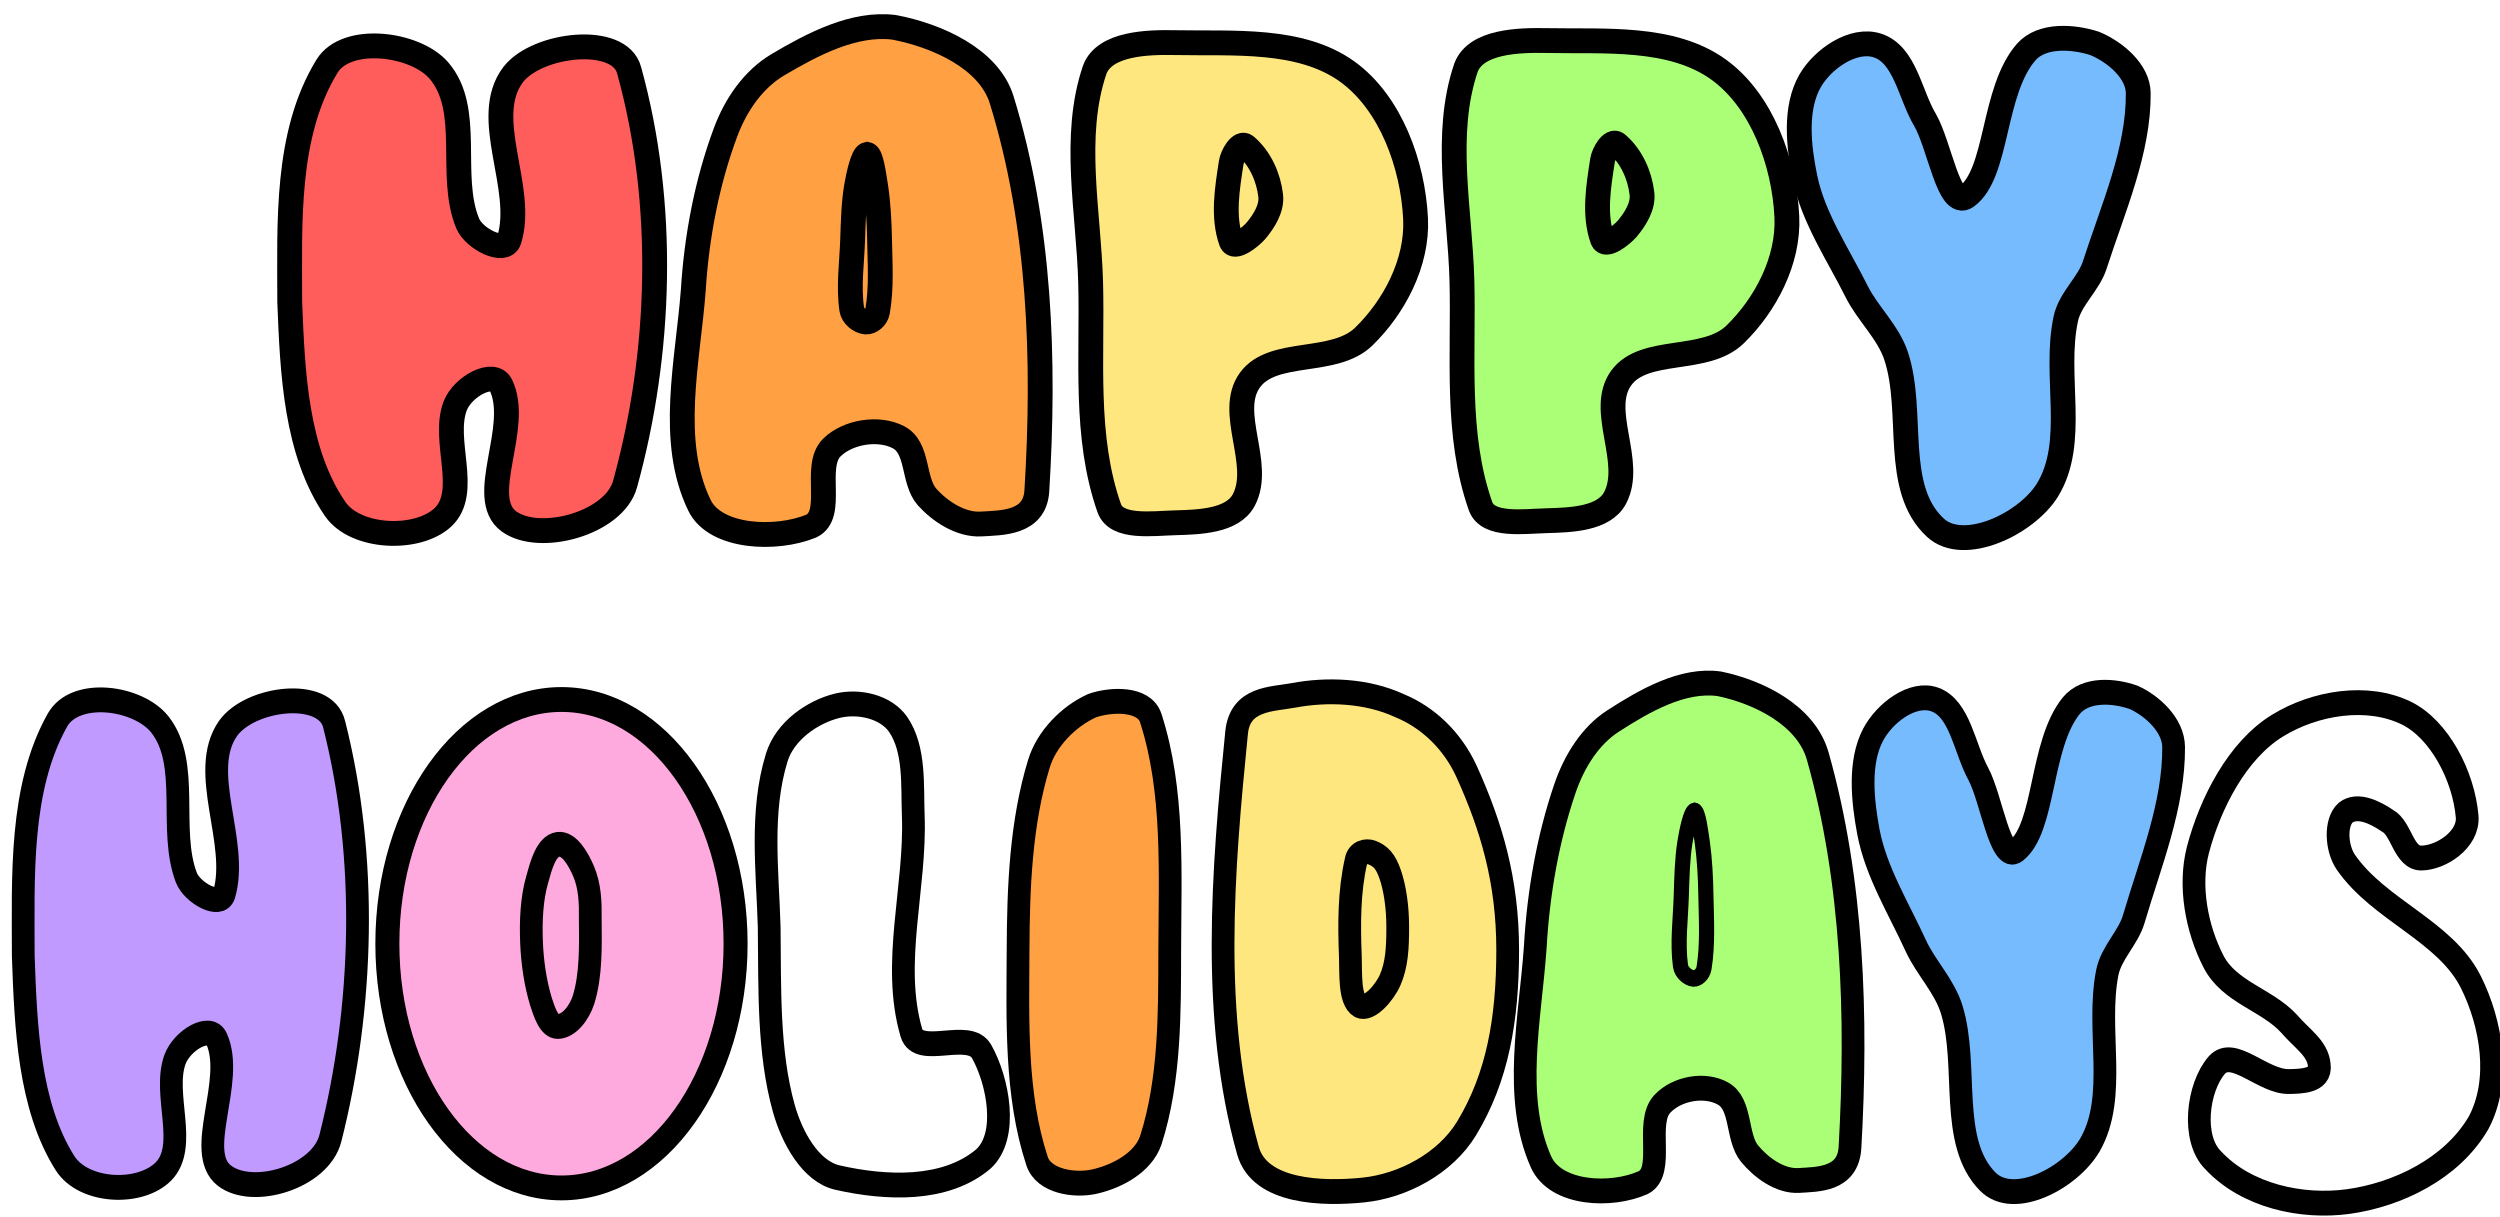 <svg version="1.1" width="302" height="147" viewBox="-1 -1 302 147" xmlns="http://www.w3.org/2000/svg" xmlns:xlink="http://www.w3.org/1999/xlink">
  <!-- Exported by Scratch - http://scratch.mit.edu/ -->
  <path id="ID0.07394998567178845" fill="#FF5C5C" stroke="#000000" stroke-width="3" stroke-linecap="round" d="M 214.500 84 C 216.839 80.171 225.123 81.192 228 84.500 C 232.104 89.237 229.101 97.212 231.500 103 C 232.290 104.878 235.952 106.703 236.500 105 C 238.488 98.732 233.021 90.229 237 85 C 239.912 81.241 249.872 80.107 251 84.500 C 255.478 100.662 254.880 118.685 250.500 134.500 C 249.192 139.217 240.218 141.670 236.500 139 C 232.518 136.122 237.985 127.604 235.500 122.500 C 234.620 120.697 230.940 122.643 230 125 C 228.363 129.202 231.790 135.407 228.500 138.500 C 225.423 141.365 217.963 141.068 215.500 137.500 C 210.739 130.579 210.335 121.061 210 112.500 C 209.997 102.951 209.467 92.230 214.500 84 Z " transform="matrix(1, 0, 0, 1, -176, -77)"/>
  <g id="ID0.9453791552223265">
    <path id="ID0.02188736805692315" fill="#FFA143" stroke="#000000" stroke-width="3" stroke-linecap="round" d="M 144 17 C 148.163 14.542 153.172 11.896 158 12.500 C 163.124 13.467 169.461 16.265 171 21.250 C 175.672 36.387 176.226 52.735 175.250 68.500 C 175.006 72.442 171.011 72.350 168.500 72.500 C 165.987 72.634 163.488 70.906 162 69.250 C 160.226 67.246 161.017 63.269 158.500 62 C 156.111 60.768 152.425 61.362 150.500 63.250 C 148.157 65.534 150.924 71.369 148 72.750 C 143.776 74.496 136.425 74.199 134.500 70.250 C 130.726 62.460 133.094 52.892 133.750 44.250 C 134.146 37.790 135.409 31.191 137.638 25.206 C 138.885 21.832 141.024 18.757 144 17 Z " transform="matrix(1, 0, 0, 1, -51, -10.2)"/>
    <path id="ID0.7165342345833778" fill="none" stroke="#000000" stroke-width="3" stroke-linecap="round" d="M 154.750 27.850 C 155.240 27.963 155.552 30.279 155.774 31.674 C 156.081 33.654 156.212 35.971 156.250 38.125 C 156.301 40.986 156.511 43.987 156 46.850 C 155.872 47.563 155.193 48.134 154.600 48.100 C 153.824 48.024 153.010 47.325 152.900 46.600 C 152.479 43.811 152.908 40.958 153 38.125 C 153.070 35.971 153.134 33.648 153.476 31.674 C 153.722 30.265 154.244 27.963 154.750 27.850 Z " transform="matrix(1, 0, 0, 1, -51, -10.2)"/>
  </g>
  <g id="ID0.2900418536737561">
    <path id="ID0.7727377023547888" fill="#FFE77F" stroke="#000000" stroke-width="3" stroke-linecap="round" d="M 289.750 148.500 C 296.687 148.640 304.816 147.908 310.500 152 C 315.744 155.782 318.428 163.241 318.750 169.750 C 319.012 175.098 316.138 180.461 312.500 184 C 308.917 187.501 301.536 185.424 298.750 189.250 C 295.905 193.159 300.310 199.378 298 203.750 C 296.643 206.307 292.641 206.420 289.750 206.500 C 286.951 206.573 282.635 207.216 281.750 204.750 C 278.699 196.081 279.737 186.601 279.500 177.500 C 279.278 168.999 277.232 159.865 280 151.750 C 281.219 148.585 286.329 148.430 289.750 148.500 Z " transform="matrix(1, 0, 0, 1, -148.75, -144.35)"/>
    <path id="ID0.2972961845807731" fill="none" stroke="#000000" stroke-width="3" stroke-linecap="round" d="M 298.250 161 C 299.976 162.470 300.998 164.780 301.250 167 C 301.419 168.523 300.438 170.077 299.450 171.250 C 298.734 172.051 296.841 173.529 296.483 172.522 C 295.418 169.528 296.001 166.120 296.483 162.978 C 296.617 162.105 297.578 160.428 298.250 161 Z " transform="matrix(1, 0, 0, 1, -148.75, -144.35)"/>
  </g>
  <g id="ID0.2900418536737561">
    <path id="ID0.7727377023547888" fill="#AAFF77" stroke="#000000" stroke-width="3" stroke-linecap="round" d="M 289.750 148.500 C 296.687 148.640 304.816 147.908 310.500 152 C 315.744 155.782 318.428 163.241 318.750 169.750 C 319.012 175.098 316.138 180.461 312.500 184 C 308.917 187.501 301.536 185.424 298.750 189.250 C 295.905 193.159 300.310 199.378 298 203.750 C 296.643 206.307 292.641 206.420 289.750 206.500 C 286.951 206.573 282.635 207.216 281.750 204.750 C 278.699 196.081 279.737 186.601 279.500 177.500 C 279.278 168.999 277.232 159.865 280 151.750 C 281.219 148.585 286.329 148.430 289.750 148.500 Z " transform="matrix(1, 0, 0, 1, -103.9, -144.6)"/>
    <path id="ID0.2972961845807731" fill="none" stroke="#000000" stroke-width="3" stroke-linecap="round" d="M 298.250 161 C 299.976 162.470 300.998 164.780 301.250 167 C 301.419 168.523 300.438 170.077 299.450 171.250 C 298.734 172.051 296.841 173.529 296.483 172.522 C 295.418 169.528 296.001 166.120 296.483 162.978 C 296.617 162.105 297.578 160.428 298.250 161 Z " transform="matrix(1, 0, 0, 1, -103.9, -144.6)"/>
  </g>
  <path id="ID0.3474541986361146" fill="#77BBFF" stroke="#000000" stroke-width="3" stroke-linecap="round" d="M 132.500 283 C 135.847 284.103 136.407 288.914 138.250 292 C 139.989 294.994 141.128 302.773 143.250 301.250 C 147.117 298.469 146.338 288.468 150.500 283.750 C 152.406 281.640 156.152 281.907 158.750 282.750 C 161.206 283.779 163.977 286.096 164 288.750 C 164.057 295.709 160.959 302.652 158.750 309.500 C 158.028 311.780 155.765 313.596 155.250 316 C 153.763 322.936 156.627 330.896 153 336.750 C 150.442 340.811 142.917 344.394 139.500 341.250 C 134.289 336.448 136.999 327.288 134.750 320.500 C 133.798 317.626 131.303 315.355 130 312.750 C 127.755 308.251 124.742 303.815 123.750 299 C 122.963 295.163 122.460 290.568 124.370 287.250 C 125.899 284.601 129.600 282.044 132.500 283 Z " transform="matrix(1, 0, 0, 1, 93.3, -278.5)"/>
  <path id="ID0.07394998567178845" fill="#C09AFF" stroke="#000000" stroke-width="3" stroke-linecap="round" d="M 214.500 84 C 216.839 80.171 225.123 81.192 228 84.500 C 232.104 89.237 229.101 97.212 231.500 103 C 232.290 104.878 235.952 106.703 236.500 105 C 238.488 98.732 233.021 90.229 237 85 C 239.912 81.241 249.872 80.107 251 84.500 C 255.478 100.662 254.880 118.685 250.500 134.500 C 249.192 139.217 240.218 141.670 236.500 139 C 232.518 136.122 237.985 127.604 235.500 122.500 C 234.620 120.697 230.940 122.643 230 125 C 228.363 129.202 231.790 135.407 228.500 138.500 C 225.423 141.365 217.963 141.068 215.500 137.500 C 210.739 130.579 210.335 121.061 210 112.500 C 209.997 102.951 209.467 92.230 214.500 84 Z " transform="matrix(0.916, 0, 0, 1, -190.55, 2)"/>
  <g id="ID0.25604496989399195">
    <path id="ID0.5363888028077781" fill="#FFAADF" stroke="#000000" stroke-width="3" d="M 253.750 149 C 259.751 149 265.188 152.306 269.125 157.646 C 273.063 162.986 275.500 170.361 275.500 178.500 C 275.500 186.639 273.063 194.014 269.125 199.354 C 265.188 204.694 259.751 208 253.750 208 C 247.749 208 242.312 204.694 238.375 199.354 C 234.437 194.014 232 186.639 232 178.500 C 232 170.361 234.437 162.986 238.375 157.646 C 242.312 152.306 247.749 149 253.750 149 Z " transform="matrix(0.967, 0, 0, 1, -178.55, -65.5)"/>
    <path id="ID0.7047886177897453" fill="none" stroke="#000000" stroke-width="3" stroke-linecap="round" d="M 252.250 166.500 C 253.728 166.314 254.934 168.290 255.608 169.724 C 256.469 171.563 256.531 173.544 256.500 175.500 C 256.531 178.763 256.627 182.305 255.608 185.276 C 255.087 186.772 253.765 188.443 252.250 188.500 C 251.040 188.543 250.435 186.706 250 185.500 C 249.241 183.207 248.850 180.697 248.750 178.250 C 248.650 175.742 248.766 173.089 249.500 170.750 C 249.993 169.136 250.657 166.702 252.250 166.500 Z " transform="matrix(0.916, 0, 0, 1, -164.65, -65.5)"/>
  </g>
  <path id="ID0.1656773085705936" fill="none" stroke="#000000" stroke-width="3" stroke-linecap="round" d="M 332 81 C 334.806 80.379 338.363 81.106 340 83.250 C 342.268 86.281 341.849 90.666 342 94.250 C 342.364 102.983 339.080 112.110 341.750 120.500 C 342.712 123.520 349.326 120.082 351 122.750 C 353.186 126.294 354.592 132.943 351.250 135.750 C 346.211 139.670 338.325 139.316 332 138 C 328.438 137.255 325.997 133.138 324.931 129.647 C 322.831 122.768 323.098 115.112 323 107.750 C 322.788 100.957 321.782 93.851 324 87.250 C 325.078 84.046 328.703 81.738 332 81 Z " transform="matrix(0.916, 0, 0, 1, -203.95, 3.25)"/>
  <path id="ID0.1893697320483625" fill="#FFA143" stroke="#000000" stroke-width="3" stroke-linecap="round" d="M 271.250 82.500 C 273.707 81.705 278.128 81.527 279 84 C 282.114 92.828 281.523 102.635 281.500 112 C 281.482 119.546 281.566 127.664 279 135 C 277.971 137.729 274.507 139.393 271.500 140 C 268.920 140.517 264.863 139.962 264 137.500 C 261.107 129.446 261.463 120.408 261.500 112 C 261.532 104.450 261.860 96.660 264.250 89.500 C 265.266 86.456 268.187 83.764 271.250 82.500 Z " transform="matrix(0.916, 0, 0, 1, -117.55, 1.75)"/>
  <g id="ID0.44482858944684267">
    <path id="ID0.4583680583164096" fill="#FFE77F" stroke="#000000" stroke-width="3" stroke-linecap="round" d="M 293.750 14 C 297.412 15.379 300.676 18.134 302.578 21.939 C 305.822 28.512 308 35.085 308 43.500 C 308 51.915 306.658 58.895 302.578 65.061 C 299.758 69.326 294.131 72.014 289 72.500 C 283.674 73.003 275.305 72.836 273.750 67.750 C 268.828 51.641 270.415 33.973 272.250 17.250 C 272.709 13.069 276.884 13.241 279.750 12.750 C 284.183 11.991 289.384 12.148 293.750 14 Z " transform="matrix(0.916, 0, 0, 1, -101, 70.25)"/>
    <path id="ID0.3131060153245926" fill="none" stroke="#000000" stroke-width="3" stroke-linecap="round" d="M 290.125 31.750 C 291.230 32.158 291.900 32.758 292.511 34.388 C 293.122 36.017 293.500 38.267 293.500 40.750 C 293.500 43.233 293.386 45.263 292.511 47.112 C 291.808 48.611 289.755 50.825 288.500 50.250 C 287.080 49.517 287.338 46.289 287.250 44.250 C 287.086 40.341 287.078 36.439 288 32.750 C 288.161 31.734 289.337 31.462 290.125 31.750 Z " transform="matrix(0.916, 0, 0, 1, -101, 70.25)"/>
  </g>
  <g id="ID0.9453791552223265">
    <path id="ID0.02188736805692315" fill="#AAFF77" stroke="#000000" stroke-width="3" stroke-linecap="round" d="M 144 17 C 148.163 14.542 153.172 11.896 158 12.500 C 163.124 13.467 169.461 16.265 171 21.250 C 175.672 36.387 176.226 52.735 175.250 68.500 C 175.006 72.442 171.011 72.350 168.500 72.500 C 165.987 72.634 163.488 70.906 162 69.250 C 160.226 67.246 161.017 63.269 158.500 62 C 156.111 60.768 152.425 61.362 150.500 63.250 C 148.157 65.534 150.924 71.369 148 72.750 C 143.776 74.496 136.425 74.199 134.500 70.250 C 130.726 62.460 133.094 52.892 133.750 44.250 C 134.146 37.790 135.409 31.191 137.638 25.206 C 138.885 21.832 141.024 18.757 144 17 Z " transform="matrix(0.916, 0, 0, 1, 61.95, 69.1)"/>
    <path id="ID0.7165342345833778" fill="none" stroke="#000000" stroke-width="2" stroke-linecap="round" d="M 154.750 27.850 C 155.240 27.963 155.552 30.279 155.774 31.674 C 156.081 33.654 156.212 35.971 156.250 38.125 C 156.301 40.986 156.511 43.987 156 46.850 C 155.872 47.563 155.193 48.134 154.600 48.100 C 153.824 48.024 153.010 47.325 152.900 46.600 C 152.479 43.811 152.908 40.958 153 38.125 C 153.070 35.971 153.134 33.648 153.476 31.674 C 153.722 30.265 154.244 27.963 154.750 27.850 Z " transform="matrix(0.916, 0, 0, 1, 61.95, 69.1)"/>
  </g>
  <path id="ID0.3474541986361146" fill="#77BBFF" stroke="#000000" stroke-width="3" stroke-linecap="round" d="M 132.500 283 C 135.847 284.103 136.407 288.914 138.250 292 C 139.989 294.994 141.128 302.773 143.250 301.250 C 147.117 298.469 146.338 288.468 150.500 283.750 C 152.406 281.640 156.152 281.907 158.750 282.750 C 161.206 283.779 163.977 286.096 164 288.750 C 164.057 295.709 160.959 302.652 158.750 309.500 C 158.028 311.780 155.765 313.596 155.250 316 C 153.763 322.936 156.627 330.896 153 336.750 C 150.442 340.811 142.917 344.394 139.500 341.250 C 134.289 336.448 136.999 327.288 134.750 320.500 C 133.798 317.626 131.303 315.355 130 312.750 C 127.755 308.251 124.742 303.815 123.750 299 C 122.963 295.163 122.460 290.568 124.370 287.250 C 125.899 284.601 129.600 282.044 132.500 283 Z " transform="matrix(0.916, 0, 0, 1, 111.35, -199.5)"/>
  <path id="ID0.4684908613562584" fill="none" stroke="#000000" stroke-width="3" stroke-linecap="round" d="M 237.200 227 C 235.756 228.151 235.923 231.286 237.200 233 C 241.600 238.835 250.329 241.303 253.700 247.500 C 256.404 252.482 257.706 259.339 254.700 264.500 C 251.170 270.052 243.983 273.183 237.500 274 C 231.397 274.756 224.091 273.334 219.700 269 C 216.829 266.408 217.619 260.206 220.200 257.500 C 222.357 255.312 226.262 259.565 229.700 259.500 C 231.188 259.473 234.028 259.466 233.700 257.500 C 233.471 255.444 231.441 254.368 229.700 252.500 C 226.765 249.586 221.838 248.726 219.750 245 C 217.522 241.038 216.460 235.860 217.700 231.500 C 219.329 225.853 222.894 219.475 228.200 216.500 C 233.116 213.738 240.028 212.680 245.200 215 C 249.528 216.954 252.751 222.580 253.200 227.500 C 253.441 230.264 249.793 232.462 247.200 232.500 C 244.810 232.558 244.583 228.918 242.700 228 C 241.072 226.987 238.755 225.927 237.200 227 Z " transform="matrix(0.916, 0, 0, 1, 65.1, -129.85)"/>
</svg>